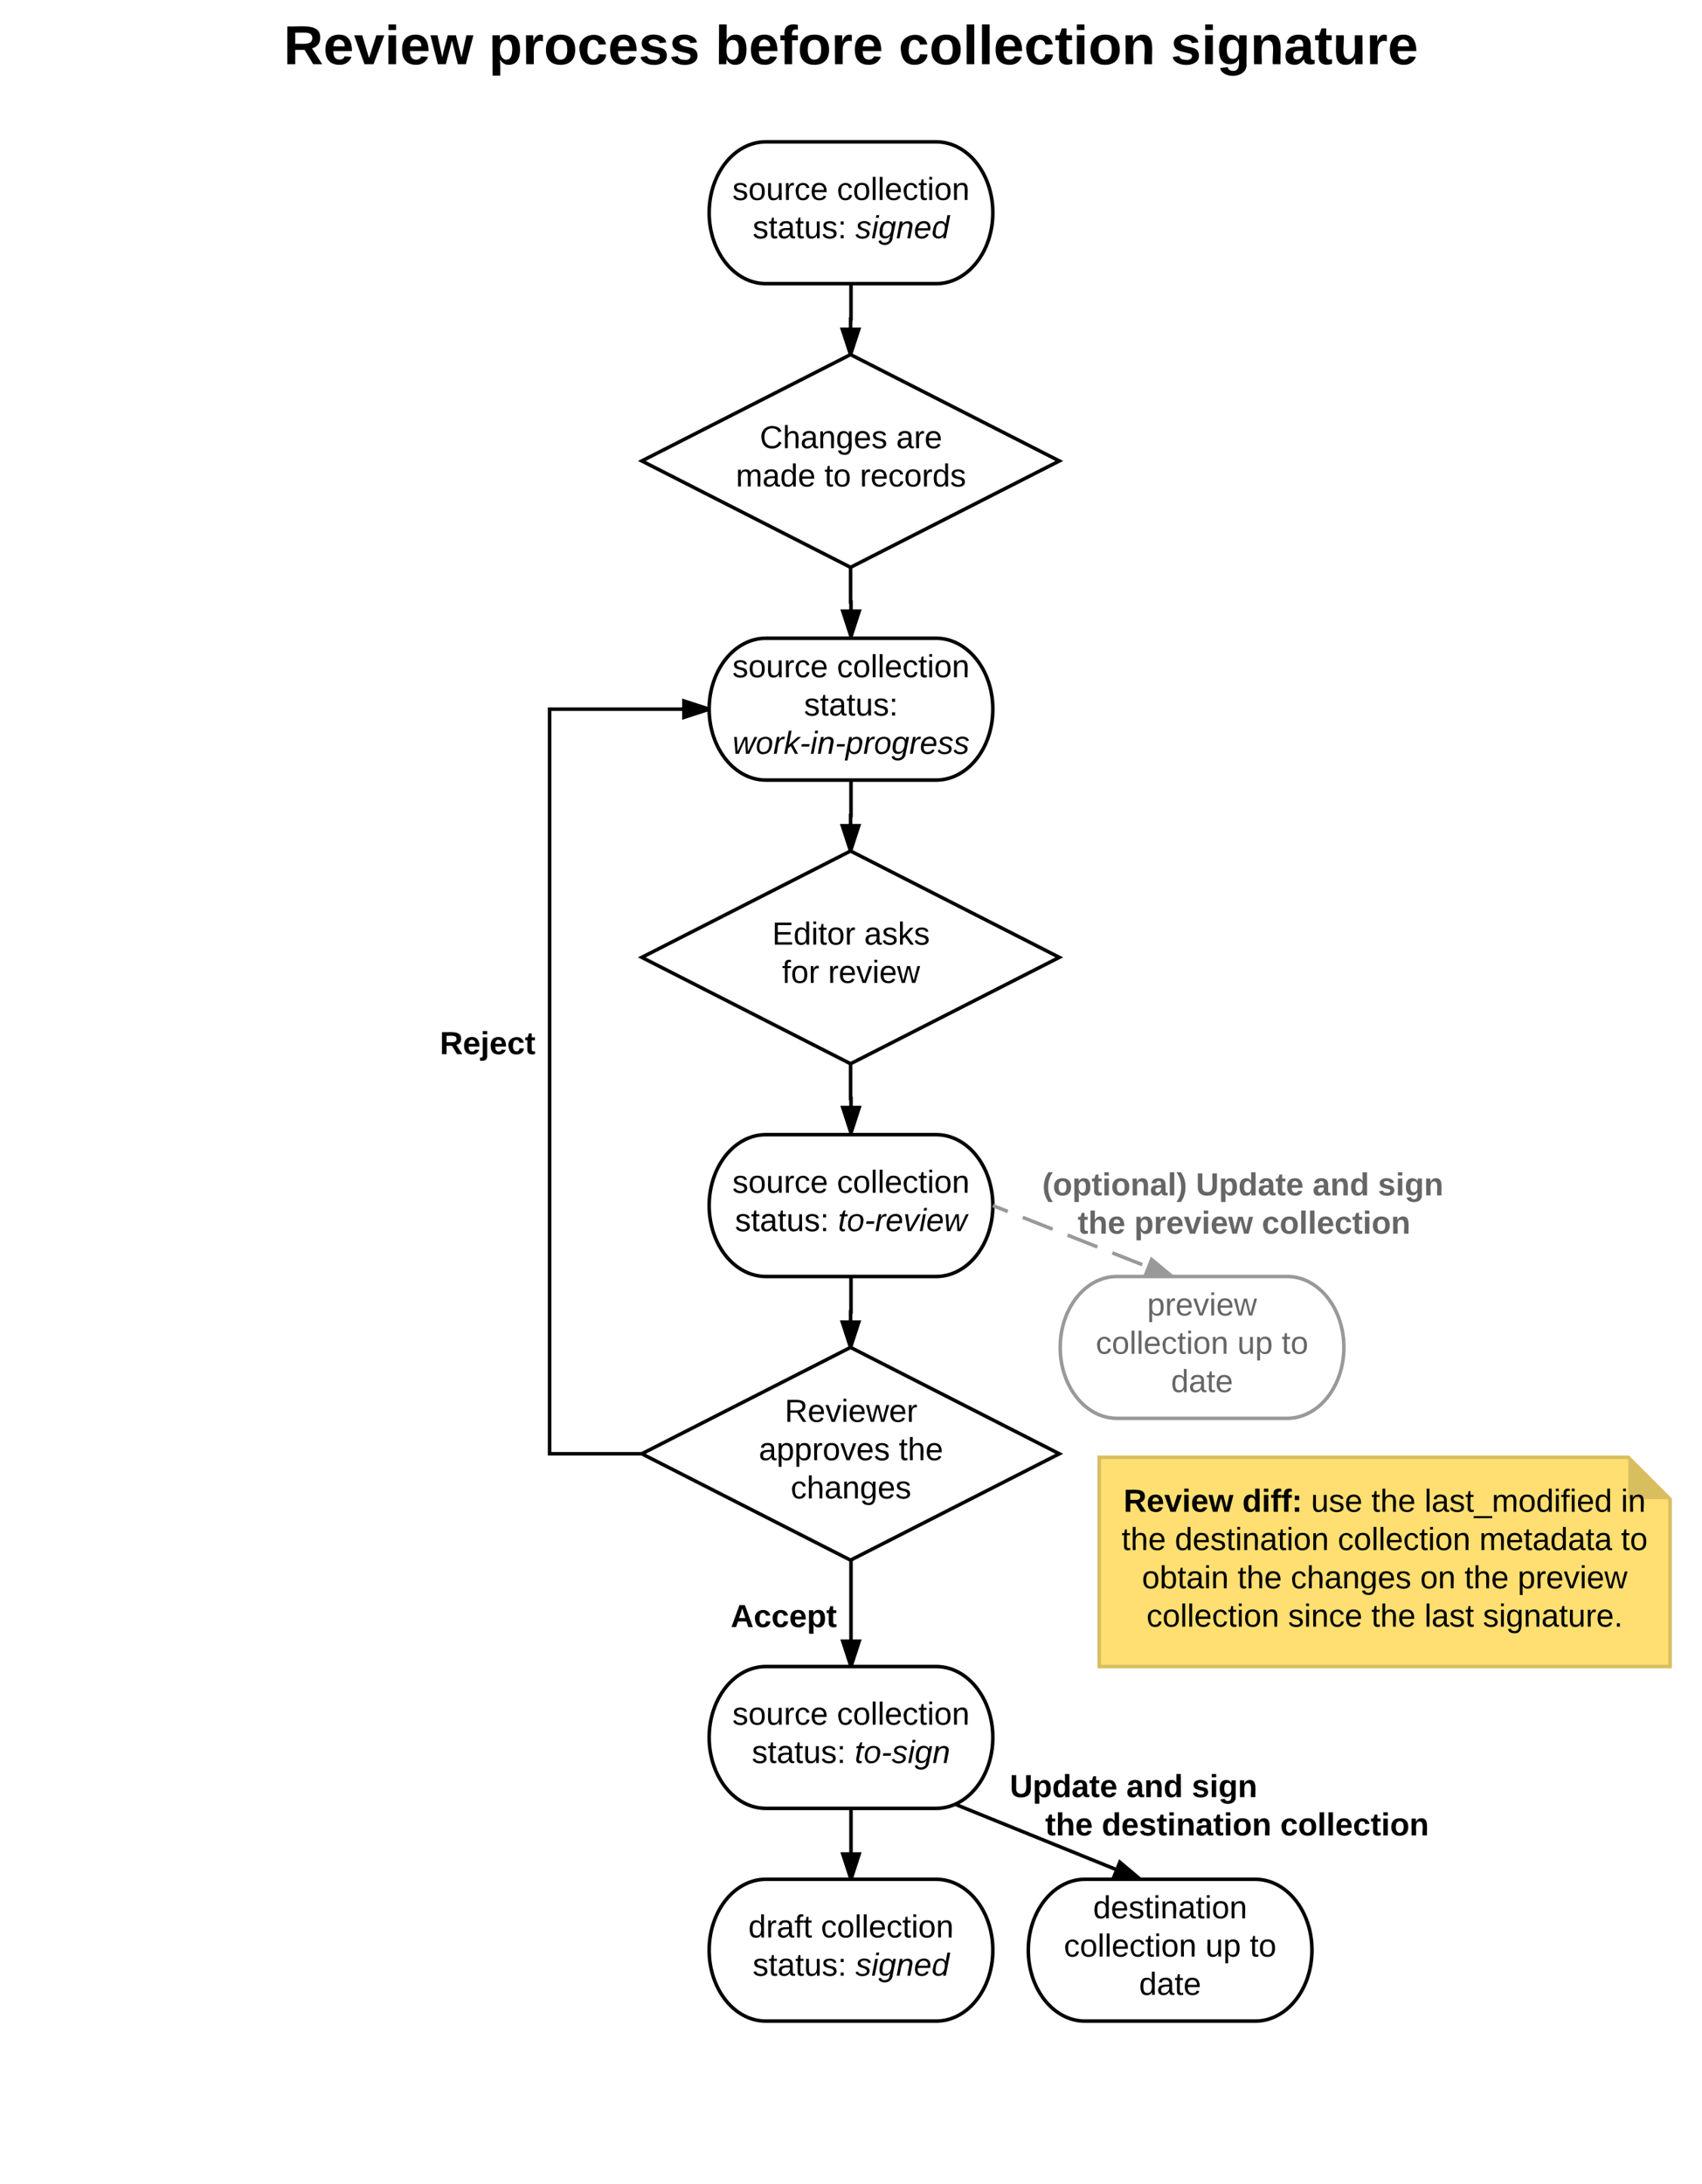 <svg xmlns="http://www.w3.org/2000/svg" xmlns:xlink="http://www.w3.org/1999/xlink" width="960" height="1232"><g transform="translate(0 0)"><path d="M0 0h960v1232H0z" fill="#fff"/><path d="M528 80c17.67 0 32 17.9 32 40s-14.33 40-32 40h-96c-17.67 0-32-17.9-32-40s14.33-40 32-40z" stroke="#000" stroke-width="2" fill="#fff"/><use xlink:href="#a" transform="matrix(1,0,0,1,405,85) translate(8.1 27.8)"/><use xlink:href="#b" transform="matrix(1,0,0,1,405,85) translate(67.05 27.8)"/><use xlink:href="#c" transform="matrix(1,0,0,1,405,85) translate(19.525 49.4)"/><use xlink:href="#d" transform="matrix(1,0,0,1,405,85) translate(77.525 49.4)"/><path d="M480 160v20h-.25v20" stroke="#000" stroke-width="2" fill="none"/><path d="M479.75 200l-4.64-14.27h9.3z"/><path d="M480.65 200.46l-.9-.46-.9.46-5.1-15.73h12zm-4.16-13.73l3.25 10.03 3.26-10.03z"/><path d="M528 360c17.67 0 32 17.9 32 40s-14.33 40-32 40h-96c-17.67 0-32-17.9-32-40s14.33-40 32-40z" stroke="#000" stroke-width="2" fill="#fff"/><use xlink:href="#a" transform="matrix(1,0,0,1,405,365) translate(8.1 17)"/><use xlink:href="#b" transform="matrix(1,0,0,1,405,365) translate(67.05 17)"/><use xlink:href="#e" transform="matrix(1,0,0,1,405,365) translate(48.5 38.6)"/><use xlink:href="#f" transform="matrix(1,0,0,1,405,365) translate(8.175 60.2)"/><path d="M479.75 320v19.5h.25V359" stroke="#000" stroke-width="2" fill="none"/><path d="M479.75 320h-1v-.5zm1 0h-1l1-.5zM480 359l-4.64-14.27h9.28z"/><path d="M480.73 360h-1.46L474 343.73h12zm-4-14.27l3.27 10.03 3.26-10.03z"/><path d="M480 440v20h-.25v20" stroke="#000" stroke-width="2" fill="none"/><path d="M479.75 480l-4.64-14.27h9.3z"/><path d="M480.65 480.46l-.9-.46-.9.46-5.1-15.73h12zm-4.16-13.73l3.25 10.03 3.26-10.03z"/><path d="M528 640c17.67 0 32 17.9 32 40s-14.33 40-32 40h-96c-17.67 0-32-17.9-32-40s14.33-40 32-40z" stroke="#000" stroke-width="2" fill="#fff"/><use xlink:href="#a" transform="matrix(1,0,0,1,405,645) translate(8.1 27.8)"/><use xlink:href="#g" transform="matrix(1,0,0,1,405,645) translate(67.05 27.8)"/><use xlink:href="#h" transform="matrix(1,0,0,1,405,645) translate(9.6 49.4)"/><use xlink:href="#i" transform="matrix(1,0,0,1,405,645) translate(67.6 49.4)"/><path d="M479.75 600v19.5h.25V639" stroke="#000" stroke-width="2" fill="none"/><path d="M479.75 600h-1v-.5zm1 0h-1l1-.5zM480 639l-4.64-14.27h9.28z"/><path d="M480.73 640h-1.46L474 623.73h12zm-4-14.27l3.27 10.03 3.26-10.03z"/><path d="M362 820h-52V400h90" stroke="#000" stroke-width="2" fill="none"/><path d="M362 820l1.96 1H362v-2h1.96zM400 400l-14.27 4.64v-9.28z"/><path d="M400.06 398.97L400 400l.04 1.04-15.3 4.97v-12zm-13.33 4.3l10.03-3.27-10.03-3.26z"/><use xlink:href="#j" transform="matrix(1,0,0,1,248.1,580.2) translate(0 14.4)"/><path d="M480 720v20h-.25v20" stroke="#000" stroke-width="2" fill="none"/><path d="M479.75 760l-4.64-14.27h9.3z"/><path d="M480.65 760.46l-.9-.46-.9.46-5.1-15.73h12zm-4.16-13.73l3.25 10.03 3.26-10.03z"/><path d="M528 1060c17.67 0 32 17.9 32 40s-14.33 40-32 40h-96c-17.67 0-32-17.9-32-40s14.33-40 32-40z" stroke="#000" stroke-width="2" fill="#fff"/><use xlink:href="#k" transform="matrix(1,0,0,1,405,1065) translate(17.1 27.8)"/><use xlink:href="#b" transform="matrix(1,0,0,1,405,1065) translate(58.05 27.8)"/><use xlink:href="#c" transform="matrix(1,0,0,1,405,1065) translate(19.525 49.4)"/><use xlink:href="#d" transform="matrix(1,0,0,1,405,1065) translate(77.525 49.4)"/><path d="M0 0h960v60H0z" fill="none"/><use xlink:href="#l" transform="matrix(1,0,0,1,5,5) translate(154.988 31.222)"/><use xlink:href="#m" transform="matrix(1,0,0,1,5,5) translate(270.704 31.222)"/><use xlink:href="#n" transform="matrix(1,0,0,1,5,5) translate(398.432 31.222)"/><use xlink:href="#o" transform="matrix(1,0,0,1,5,5) translate(501.877 31.222)"/><use xlink:href="#p" transform="matrix(1,0,0,1,5,5) translate(655.358 31.222)"/><path d="M708 1060c17.67 0 32 17.9 32 40s-14.33 40-32 40h-96c-17.67 0-32-17.9-32-40s14.33-40 32-40z" stroke="#000" stroke-width="2" fill="#fff"/><use xlink:href="#q" transform="matrix(1,0,0,1,585,1065) translate(31.55 17)"/><use xlink:href="#r" transform="matrix(1,0,0,1,585,1065) translate(15.075 38.6)"/><use xlink:href="#s" transform="matrix(1,0,0,1,585,1065) translate(94.925 38.6)"/><use xlink:href="#t" transform="matrix(1,0,0,1,585,1065) translate(119.925 38.6)"/><use xlink:href="#u" transform="matrix(1,0,0,1,585,1065) translate(57.5 60.2)"/><path d="M479.75 200l117.75 60-117.75 60L362 260z" stroke="#000" stroke-width="2" fill="#fff"/><use xlink:href="#v" transform="matrix(1,0,0,1,367,205) translate(61.55 47.8)"/><use xlink:href="#w" transform="matrix(1,0,0,1,367,205) translate(138.5 47.8)"/><use xlink:href="#x" transform="matrix(1,0,0,1,367,205) translate(48.075 69.4)"/><use xlink:href="#y" transform="matrix(1,0,0,1,367,205) translate(98.025 69.4)"/><use xlink:href="#z" transform="matrix(1,0,0,1,367,205) translate(118.025 69.4)"/><path d="M479.75 480l117.75 60-117.75 60L362 540z" stroke="#000" stroke-width="2" fill="#fff"/><use xlink:href="#A" transform="matrix(1,0,0,1,367,485) translate(68.55 47.8)"/><use xlink:href="#B" transform="matrix(1,0,0,1,367,485) translate(120.45 47.8)"/><use xlink:href="#C" transform="matrix(1,0,0,1,367,485) translate(74.1 69.4)"/><use xlink:href="#D" transform="matrix(1,0,0,1,367,485) translate(100.05 69.4)"/><path d="M479.75 760l117.75 60-117.75 60L362 820z" stroke="#000" stroke-width="2" fill="#fff"/><g><use xlink:href="#E" transform="matrix(1,0,0,1,367,765) translate(75.6 37)"/><use xlink:href="#F" transform="matrix(1,0,0,1,367,765) translate(61.025 58.6)"/><use xlink:href="#G" transform="matrix(1,0,0,1,367,765) translate(139.975 58.6)"/><use xlink:href="#H" transform="matrix(1,0,0,1,367,765) translate(79 80.2)"/></g><path d="M620 822h298.4l23.6 23.6V940H620z" stroke="#d9be60" stroke-width="2" fill="#ffdf71"/><path d="M918.4 822l23.6 23.6h-23.6z" fill="#d9be60"/><g><use xlink:href="#I" transform="matrix(1,0,0,1,625,827) translate(8.75 25.7)"/><use xlink:href="#J" transform="matrix(1,0,0,1,625,827) translate(75.7 25.7)"/><use xlink:href="#K" transform="matrix(1,0,0,1,625,827) translate(114.5 25.7)"/><use xlink:href="#L" transform="matrix(1,0,0,1,625,827) translate(148.5 25.7)"/><use xlink:href="#M" transform="matrix(1,0,0,1,625,827) translate(178.5 25.7)"/><use xlink:href="#N" transform="matrix(1,0,0,1,625,827) translate(289.3 25.7)"/><use xlink:href="#L" transform="matrix(1,0,0,1,625,827) translate(7.65 47.3)"/><use xlink:href="#O" transform="matrix(1,0,0,1,625,827) translate(37.65 47.3)"/><use xlink:href="#P" transform="matrix(1,0,0,1,625,827) translate(129.55 47.3)"/><use xlink:href="#Q" transform="matrix(1,0,0,1,625,827) translate(209.4 47.3)"/><use xlink:href="#R" transform="matrix(1,0,0,1,625,827) translate(289.35 47.3)"/><use xlink:href="#S" transform="matrix(1,0,0,1,625,827) translate(19.1 68.9)"/><use xlink:href="#L" transform="matrix(1,0,0,1,625,827) translate(73.05 68.9)"/><use xlink:href="#T" transform="matrix(1,0,0,1,625,827) translate(103.05 68.9)"/><use xlink:href="#U" transform="matrix(1,0,0,1,625,827) translate(176.05 68.9)"/><use xlink:href="#L" transform="matrix(1,0,0,1,625,827) translate(201.05 68.9)"/><use xlink:href="#V" transform="matrix(1,0,0,1,625,827) translate(231.05 68.9)"/><use xlink:href="#P" transform="matrix(1,0,0,1,625,827) translate(21.675 90.5)"/><use xlink:href="#W" transform="matrix(1,0,0,1,625,827) translate(101.525 90.5)"/><use xlink:href="#L" transform="matrix(1,0,0,1,625,827) translate(148.475 90.5)"/><use xlink:href="#X" transform="matrix(1,0,0,1,625,827) translate(178.475 90.5)"/><use xlink:href="#Y" transform="matrix(1,0,0,1,625,827) translate(211.425 90.5)"/></g><path d="M480 1020v40" stroke="#000" stroke-width="2" fill="none"/><path d="M480 1060l-4.64-14.27h9.28z"/><path d="M481.05 1060h-2.1l-4.96-15.27h12zm-4.3-13.27l3.25 10.03 3.26-10.03z"/><path d="M540.03 1018.2l103.1 41.8" stroke="#000" stroke-width="2" fill="none"/><path d="M540.4 1017.26l-.75 1.85-2.26-.9 2.02-.82.54-.3zM643.13 1060l-14.96-1.07 3.48-8.6z"/><path d="M644.68 1060h-15.62l-2.33-.17 4.5-11.14zm-15.07-1.97l10.53.75-8.07-6.8z"/><g><use xlink:href="#Z" transform="matrix(1,0,0,1,569.521,999.257) translate(0 14.4)"/><use xlink:href="#aa" transform="matrix(1,0,0,1,569.521,999.257) translate(65.8 14.4)"/><use xlink:href="#ab" transform="matrix(1,0,0,1,569.521,999.257) translate(102.7 14.4)"/><use xlink:href="#ac" transform="matrix(1,0,0,1,569.521,999.257) translate(0 36)"/><use xlink:href="#ad" transform="matrix(1,0,0,1,569.521,999.257) translate(20 36)"/><use xlink:href="#ae" transform="matrix(1,0,0,1,569.521,999.257) translate(51.9 36)"/><use xlink:href="#af" transform="matrix(1,0,0,1,569.521,999.257) translate(152.6 36)"/></g><path d="M528 940c17.67 0 32 17.9 32 40s-14.33 40-32 40h-96c-17.67 0-32-17.9-32-40s14.33-40 32-40z" stroke="#000" stroke-width="2" fill="#fff"/><g><use xlink:href="#a" transform="matrix(1,0,0,1,405,945) translate(8.1 27.8)"/><use xlink:href="#g" transform="matrix(1,0,0,1,405,945) translate(67.05 27.8)"/><use xlink:href="#h" transform="matrix(1,0,0,1,405,945) translate(19.05 49.4)"/><use xlink:href="#ag" transform="matrix(1,0,0,1,405,945) translate(77.05 49.4)"/></g><path d="M480 880.87V940" stroke="#000" stroke-width="2" fill="none"/><path d="M481 880.87h-2v-1.25l.75.38 1.25-.64zM480 940l-4.64-14.27h9.28z"/><path d="M481.05 940h-2.1L474 924.73h12zm-4.3-13.27l3.25 10.03 3.26-10.03z"/><g><use xlink:href="#ah" transform="matrix(1,0,0,1,412.15,903.335) translate(0 14.4)"/></g><path d="M726 720c17.67 0 32 17.9 32 40s-14.33 40-32 40h-96c-17.67 0-32-17.9-32-40s14.33-40 32-40z" stroke="#999" stroke-width="2" fill="#fff"/><g><use xlink:href="#ai" transform="matrix(1,0,0,1,603,725) translate(44.075 17)"/><use xlink:href="#aj" transform="matrix(1,0,0,1,603,725) translate(15.075 38.6)"/><use xlink:href="#ak" transform="matrix(1,0,0,1,603,725) translate(94.925 38.6)"/><use xlink:href="#al" transform="matrix(1,0,0,1,603,725) translate(119.925 38.6)"/><use xlink:href="#am" transform="matrix(1,0,0,1,603,725) translate(57.5 60.2)"/></g><path d="M560 680l101.13 40" fill="none"/><path d="M560 680l8.44 3.33m8.43 3.34l16.85 6.66m8.43 3.34l16.85 6.66m8.43 3.34l16.85 6.66m8.43 3.34l8.43 3.33" stroke="#999" stroke-width="2" fill="none"/><path d="M661.13 720l-14.97-.94 3.4-8.62z" fill="#999"/><path d="M662.7 720h-17.57l-.4-.03 4.42-11.18zm-15.1-1.85l10.52.66-8.13-6.7z" fill="#999"/><g><use xlink:href="#an" transform="matrix(1,0,0,1,587.876,659.847) translate(0 14.4)"/><use xlink:href="#ao" transform="matrix(1,0,0,1,587.876,659.847) translate(86.65 14.4)"/><use xlink:href="#ap" transform="matrix(1,0,0,1,587.876,659.847) translate(152.45 14.4)"/><use xlink:href="#aq" transform="matrix(1,0,0,1,587.876,659.847) translate(189.35 14.4)"/><use xlink:href="#ar" transform="matrix(1,0,0,1,587.876,659.847) translate(0 36)"/><use xlink:href="#as" transform="matrix(1,0,0,1,587.876,659.847) translate(20 36)"/><use xlink:href="#at" transform="matrix(1,0,0,1,587.876,659.847) translate(51.9 36)"/><use xlink:href="#au" transform="matrix(1,0,0,1,587.876,659.847) translate(123.85 36)"/></g><defs><path d="M135-143c-3-34-86-38-87 0 15 53 115 12 119 90S17 21 10-45l28-5c4 36 97 45 98 0-10-56-113-15-118-90-4-57 82-63 122-42 12 7 21 19 24 35" id="av"/><path d="M100-194c62-1 85 37 85 99 1 63-27 99-86 99S16-35 15-95c0-66 28-99 85-99zM99-20c44 1 53-31 53-75 0-43-8-75-51-75s-53 32-53 75 10 74 51 75" id="aw"/><path d="M84 4C-5 8 30-112 23-190h32v120c0 31 7 50 39 49 72-2 45-101 50-169h31l1 190h-30c-1-10 1-25-2-33-11 22-28 36-60 37" id="ax"/><path d="M114-163C36-179 61-72 57 0H25l-1-190h30c1 12-1 29 2 39 6-27 23-49 58-41v29" id="ay"/><path d="M96-169c-40 0-48 33-48 73s9 75 48 75c24 0 41-14 43-38l32 2c-6 37-31 61-74 61-59 0-76-41-82-99-10-93 101-131 147-64 4 7 5 14 7 22l-32 3c-4-21-16-35-41-35" id="az"/><path d="M100-194c63 0 86 42 84 106H49c0 40 14 67 53 68 26 1 43-12 49-29l28 8c-11 28-37 45-77 45C44 4 14-33 15-96c1-61 26-98 85-98zm52 81c6-60-76-77-97-28-3 7-6 17-6 28h103" id="aA"/><g id="a"><use transform="matrix(0.05,0,0,0.05,0,0)" xlink:href="#av"/><use transform="matrix(0.05,0,0,0.05,9,0)" xlink:href="#aw"/><use transform="matrix(0.05,0,0,0.05,19,0)" xlink:href="#ax"/><use transform="matrix(0.05,0,0,0.05,29,0)" xlink:href="#ay"/><use transform="matrix(0.05,0,0,0.05,34.95,0)" xlink:href="#az"/><use transform="matrix(0.05,0,0,0.05,43.95,0)" xlink:href="#aA"/></g><path d="M24 0v-261h32V0H24" id="aB"/><path d="M59-47c-2 24 18 29 38 22v24C64 9 27 4 27-40v-127H5v-23h24l9-43h21v43h35v23H59v120" id="aC"/><path d="M24-231v-30h32v30H24zM24 0v-190h32V0H24" id="aD"/><path d="M117-194c89-4 53 116 60 194h-32v-121c0-31-8-49-39-48C34-167 62-67 57 0H25l-1-190h30c1 10-1 24 2 32 11-22 29-35 61-36" id="aE"/><g id="b"><use transform="matrix(0.05,0,0,0.05,0,0)" xlink:href="#az"/><use transform="matrix(0.05,0,0,0.05,9,0)" xlink:href="#aw"/><use transform="matrix(0.05,0,0,0.05,19,0)" xlink:href="#aB"/><use transform="matrix(0.05,0,0,0.05,22.95,0)" xlink:href="#aB"/><use transform="matrix(0.05,0,0,0.05,26.9,0)" xlink:href="#aA"/><use transform="matrix(0.05,0,0,0.05,36.9,0)" xlink:href="#az"/><use transform="matrix(0.05,0,0,0.05,45.9,0)" xlink:href="#aC"/><use transform="matrix(0.05,0,0,0.05,50.9,0)" xlink:href="#aD"/><use transform="matrix(0.05,0,0,0.05,54.85,0)" xlink:href="#aw"/><use transform="matrix(0.05,0,0,0.05,64.85,0)" xlink:href="#aE"/></g><path d="M141-36C126-15 110 5 73 4 37 3 15-17 15-53c-1-64 63-63 125-63 3-35-9-54-41-54-24 1-41 7-42 31l-33-3c5-37 33-52 76-52 45 0 72 20 72 64v82c-1 20 7 32 28 27v20c-31 9-61-2-59-35zM48-53c0 20 12 33 32 33 41-3 63-29 60-74-43 2-92-5-92 41" id="aF"/><path d="M33-154v-36h34v36H33zM33 0v-36h34V0H33" id="aG"/><g id="c"><use transform="matrix(0.05,0,0,0.05,0,0)" xlink:href="#av"/><use transform="matrix(0.05,0,0,0.05,9,0)" xlink:href="#aC"/><use transform="matrix(0.05,0,0,0.05,14,0)" xlink:href="#aF"/><use transform="matrix(0.05,0,0,0.05,24,0)" xlink:href="#aC"/><use transform="matrix(0.05,0,0,0.05,29,0)" xlink:href="#ax"/><use transform="matrix(0.05,0,0,0.05,39,0)" xlink:href="#av"/><use transform="matrix(0.05,0,0,0.05,48,0)" xlink:href="#aG"/></g><path d="M55-144c13 50 104 24 104 88C159 21 15 23 1-39l26-10c6 40 102 42 102-4-13-50-104-23-104-87 0-71 143-71 148-8l-29 4c-5-35-85-37-89 0" id="aH"/><path d="M50-231l6-30h32l-6 30H50zM6 0l37-190h31L37 0H6" id="aI"/><path d="M103-194c29 0 47 14 56 36 2-11 5-23 8-32h30L160-5C157 61 82 97 21 62 9 55 4 45 1 30l28-7c7 42 83 31 92-3 4-16 9-38 13-55-13 20-29 36-62 36-40 0-60-25-60-64 0-71 23-131 91-131zm4 24c-53 0-58 54-61 104-2 27 10 44 36 44 49 0 65-50 67-102 1-29-15-46-42-46" id="aJ"/><path d="M67-158c22-48 132-52 116 29L158 0h-32l25-140c3-38-53-32-70-12C52-117 51-52 38 0H6l36-190h30" id="aK"/><path d="M111-194c62-3 86 47 72 106H45c-7 38 6 69 45 68 27-1 43-14 53-32l24 11C152-15 129 4 87 4 38 3 12-23 12-71c0-70 32-119 99-123zm44 81c14-66-71-72-95-28-4 8-8 17-11 28h106" id="aL"/><path d="M133-28C103 26-5 8 13-77c13-62 24-115 90-117 29-1 46 15 56 35l19-102h32L160 0h-30zM45-64c-2 27 10 43 35 43 54-1 69-50 69-103 0-29-15-46-42-46-53-1-58 58-62 106" id="aM"/><g id="d"><use transform="matrix(0.05,0,0,0.05,0,0)" xlink:href="#aH"/><use transform="matrix(0.05,0,0,0.05,9,0)" xlink:href="#aI"/><use transform="matrix(0.05,0,0,0.05,12.95,0)" xlink:href="#aJ"/><use transform="matrix(0.05,0,0,0.05,22.95,0)" xlink:href="#aK"/><use transform="matrix(0.05,0,0,0.05,32.95,0)" xlink:href="#aL"/><use transform="matrix(0.05,0,0,0.05,42.95,0)" xlink:href="#aM"/></g><g id="e"><use transform="matrix(0.05,0,0,0.05,0,0)" xlink:href="#av"/><use transform="matrix(0.05,0,0,0.05,9,0)" xlink:href="#aC"/><use transform="matrix(0.05,0,0,0.05,14,0)" xlink:href="#aF"/><use transform="matrix(0.05,0,0,0.05,24,0)" xlink:href="#aC"/><use transform="matrix(0.05,0,0,0.05,29,0)" xlink:href="#ax"/><use transform="matrix(0.05,0,0,0.05,39,0)" xlink:href="#av"/><use transform="matrix(0.05,0,0,0.05,48,0)" xlink:href="#aG"/></g><path d="M188 0h-37l-8-164L71 0H34L18-190h31l8 164 75-164h34l8 164 74-164h31" id="aN"/><path d="M30-147c31-64 166-65 159 27C183-49 158 1 86 4 9 8 1-88 30-147zM88-20c53 0 68-48 68-100 0-31-11-51-44-50-52 1-68 46-68 97 0 32 13 53 44 53" id="aO"/><path d="M66-151c12-25 30-51 66-40l-6 26C45-176 58-65 38 0H6l36-190h30" id="aP"/><path d="M127 0L80-88 50-66 37 0H6l51-261h31L57-100l99-90h39l-93 82L161 0h-34" id="aQ"/><path d="M18-82l6-28h88l-6 28H18" id="aR"/><path d="M67-162c32-53 139-36 121 50C175-51 163 2 97 4 68 4 52-11 42-31 38 6 28 39 22 75H-9l50-265h29c-1 10 0 20-3 28zm89 36c0-26-10-43-35-43-54 0-67 50-69 103-1 29 14 45 42 46 53 0 62-58 62-106" id="aS"/><g id="f"><use transform="matrix(0.05,0,0,0.05,0,0)" xlink:href="#aN"/><use transform="matrix(0.05,0,0,0.05,12.95,0)" xlink:href="#aO"/><use transform="matrix(0.05,0,0,0.05,22.95,0)" xlink:href="#aP"/><use transform="matrix(0.05,0,0,0.05,28.9,0)" xlink:href="#aQ"/><use transform="matrix(0.05,0,0,0.05,37.9,0)" xlink:href="#aR"/><use transform="matrix(0.05,0,0,0.05,43.85,0)" xlink:href="#aI"/><use transform="matrix(0.05,0,0,0.05,47.8,0)" xlink:href="#aK"/><use transform="matrix(0.05,0,0,0.05,57.8,0)" xlink:href="#aR"/><use transform="matrix(0.05,0,0,0.05,63.75,0)" xlink:href="#aS"/><use transform="matrix(0.05,0,0,0.05,73.75,0)" xlink:href="#aP"/><use transform="matrix(0.05,0,0,0.05,79.7,0)" xlink:href="#aO"/><use transform="matrix(0.05,0,0,0.05,89.7,0)" xlink:href="#aJ"/><use transform="matrix(0.05,0,0,0.05,99.7,0)" xlink:href="#aP"/><use transform="matrix(0.05,0,0,0.05,105.65,0)" xlink:href="#aL"/><use transform="matrix(0.05,0,0,0.05,115.65,0)" xlink:href="#aH"/><use transform="matrix(0.05,0,0,0.05,124.65,0)" xlink:href="#aH"/></g><g id="g"><use transform="matrix(0.05,0,0,0.05,0,0)" xlink:href="#az"/><use transform="matrix(0.05,0,0,0.05,9,0)" xlink:href="#aw"/><use transform="matrix(0.05,0,0,0.05,19,0)" xlink:href="#aB"/><use transform="matrix(0.05,0,0,0.05,22.95,0)" xlink:href="#aB"/><use transform="matrix(0.05,0,0,0.05,26.9,0)" xlink:href="#aA"/><use transform="matrix(0.05,0,0,0.05,36.9,0)" xlink:href="#az"/><use transform="matrix(0.05,0,0,0.05,45.9,0)" xlink:href="#aC"/><use transform="matrix(0.05,0,0,0.05,50.9,0)" xlink:href="#aD"/><use transform="matrix(0.05,0,0,0.05,54.85,0)" xlink:href="#aw"/><use transform="matrix(0.05,0,0,0.05,64.85,0)" xlink:href="#aE"/></g><g id="h"><use transform="matrix(0.05,0,0,0.05,0,0)" xlink:href="#av"/><use transform="matrix(0.05,0,0,0.05,9,0)" xlink:href="#aC"/><use transform="matrix(0.05,0,0,0.05,14,0)" xlink:href="#aF"/><use transform="matrix(0.05,0,0,0.05,24,0)" xlink:href="#aC"/><use transform="matrix(0.05,0,0,0.05,29,0)" xlink:href="#ax"/><use transform="matrix(0.05,0,0,0.05,39,0)" xlink:href="#av"/><use transform="matrix(0.05,0,0,0.05,48,0)" xlink:href="#aG"/></g><path d="M51-54c-9 22 5 41 31 30L79-1C43 14 10-4 19-52l22-115H19l5-23h22l19-43h21l-9 43h35l-4 23H73" id="aT"/><path d="M89 0H52L20-190h33L74-25l89-165h34" id="aU"/><g id="i"><use transform="matrix(0.05,0,0,0.05,0,0)" xlink:href="#aT"/><use transform="matrix(0.05,0,0,0.05,5,0)" xlink:href="#aO"/><use transform="matrix(0.05,0,0,0.05,15,0)" xlink:href="#aR"/><use transform="matrix(0.05,0,0,0.05,20.95,0)" xlink:href="#aP"/><use transform="matrix(0.05,0,0,0.05,26.9,0)" xlink:href="#aL"/><use transform="matrix(0.05,0,0,0.05,36.9,0)" xlink:href="#aU"/><use transform="matrix(0.05,0,0,0.05,45.9,0)" xlink:href="#aI"/><use transform="matrix(0.05,0,0,0.05,49.85,0)" xlink:href="#aL"/><use transform="matrix(0.05,0,0,0.05,59.85,0)" xlink:href="#aN"/></g><path d="M240-174c0 40-23 61-54 70L253 0h-59l-57-94H76V0H24v-248c93 4 217-23 216 74zM76-134c48-2 112 12 112-38 0-48-66-32-112-35v73" id="aV"/><path d="M185-48c-13 30-37 53-82 52C43 2 14-33 14-96s30-98 90-98c62 0 83 45 84 108H66c0 31 8 55 39 56 18 0 30-7 34-22zm-45-69c5-46-57-63-70-21-2 6-4 13-4 21h74" id="aW"/><path d="M25-224v-37h50v37H25zM75 22c2 45-34 59-81 51V38c22 5 31-5 31-27v-201h50V22" id="aX"/><path d="M190-63c-7 42-38 67-86 67-59 0-84-38-90-98-12-110 154-137 174-36l-49 2c-2-19-15-32-35-32-30 0-35 28-38 64-6 74 65 87 74 30" id="aY"/><path d="M115-3C79 11 28 4 28-45v-112H4v-33h27l15-45h31v45h36v33H77v99c-1 23 16 31 38 25v30" id="aZ"/><g id="j"><use transform="matrix(0.05,0,0,0.05,0,0)" xlink:href="#aV"/><use transform="matrix(0.05,0,0,0.05,12.95,0)" xlink:href="#aW"/><use transform="matrix(0.05,0,0,0.05,22.95,0)" xlink:href="#aX"/><use transform="matrix(0.05,0,0,0.05,27.95,0)" xlink:href="#aW"/><use transform="matrix(0.05,0,0,0.05,37.95,0)" xlink:href="#aY"/><use transform="matrix(0.05,0,0,0.05,47.95,0)" xlink:href="#aZ"/></g><path d="M85-194c31 0 48 13 60 33l-1-100h32l1 261h-30c-2-10 0-23-3-31C134-8 116 4 85 4 32 4 16-35 15-94c0-66 23-100 70-100zm9 24c-40 0-46 34-46 75 0 40 6 74 45 74 42 0 51-32 51-76 0-42-9-74-50-73" id="ba"/><path d="M101-234c-31-9-42 10-38 44h38v23H63V0H32v-167H5v-23h27c-7-52 17-82 69-68v24" id="bb"/><g id="k"><use transform="matrix(0.05,0,0,0.05,0,0)" xlink:href="#ba"/><use transform="matrix(0.05,0,0,0.05,10,0)" xlink:href="#ay"/><use transform="matrix(0.05,0,0,0.05,15.95,0)" xlink:href="#aF"/><use transform="matrix(0.05,0,0,0.05,25.95,0)" xlink:href="#bb"/><use transform="matrix(0.05,0,0,0.05,30.95,0)" xlink:href="#aC"/></g><path d="M128 0H69L1-190h53L99-40l48-150h52" id="bc"/><path d="M25-224v-37h50v37H25zM25 0v-190h50V0H25" id="bd"/><path d="M231 0h-52l-39-155L100 0H48L-1-190h46L77-45c9-52 24-97 36-145h53l37 145 32-145h46" id="be"/><g id="l"><use transform="matrix(0.086,0,0,0.086,0,0)" xlink:href="#aV"/><use transform="matrix(0.086,0,0,0.086,22.383,0)" xlink:href="#aW"/><use transform="matrix(0.086,0,0,0.086,39.667,0)" xlink:href="#bc"/><use transform="matrix(0.086,0,0,0.086,56.951,0)" xlink:href="#bd"/><use transform="matrix(0.086,0,0,0.086,65.593,0)" xlink:href="#aW"/><use transform="matrix(0.086,0,0,0.086,82.877,0)" xlink:href="#be"/></g><path d="M135-194c53 0 70 44 70 98 0 56-19 98-73 100-31 1-45-17-59-34 3 33 2 69 2 105H25l-1-265h48c2 10 0 23 3 31 11-24 29-35 60-35zM114-30c33 0 39-31 40-66 0-38-9-64-40-64-56 0-55 130 0 130" id="bf"/><path d="M135-150c-39-12-60 13-60 57V0H25l-1-190h47c2 13-1 29 3 40 6-28 27-53 61-41v41" id="bg"/><path d="M110-194c64 0 96 36 96 99 0 64-35 99-97 99-61 0-95-36-95-99 0-62 34-99 96-99zm-1 164c35 0 45-28 45-65 0-40-10-65-43-65-34 0-45 26-45 65 0 36 10 65 43 65" id="bh"/><path d="M137-138c1-29-70-34-71-4 15 46 118 7 119 86 1 83-164 76-172 9l43-7c4 19 20 25 44 25 33 8 57-30 24-41C81-84 22-81 20-136c-2-80 154-74 161-7" id="bi"/><g id="m"><use transform="matrix(0.086,0,0,0.086,0,0)" xlink:href="#bf"/><use transform="matrix(0.086,0,0,0.086,18.926,0)" xlink:href="#bg"/><use transform="matrix(0.086,0,0,0.086,31.025,0)" xlink:href="#bh"/><use transform="matrix(0.086,0,0,0.086,49.951,0)" xlink:href="#aY"/><use transform="matrix(0.086,0,0,0.086,67.235,0)" xlink:href="#aW"/><use transform="matrix(0.086,0,0,0.086,84.519,0)" xlink:href="#bi"/><use transform="matrix(0.086,0,0,0.086,101.802,0)" xlink:href="#bi"/></g><path d="M135-194c52 0 70 43 70 98 0 56-19 99-73 100-30 1-46-15-58-35L72 0H24l1-261h50v104c11-23 29-37 60-37zM114-30c31 0 40-27 40-66 0-37-7-63-39-63s-41 28-41 65c0 36 8 64 40 64" id="bj"/><path d="M121-226c-27-7-43 5-38 36h38v33H83V0H34v-157H6v-33h28c-9-59 32-81 87-68v32" id="bk"/><g id="n"><use transform="matrix(0.086,0,0,0.086,0,0)" xlink:href="#bj"/><use transform="matrix(0.086,0,0,0.086,18.926,0)" xlink:href="#aW"/><use transform="matrix(0.086,0,0,0.086,36.21,0)" xlink:href="#bk"/><use transform="matrix(0.086,0,0,0.086,46.494,0)" xlink:href="#bh"/><use transform="matrix(0.086,0,0,0.086,65.42,0)" xlink:href="#bg"/><use transform="matrix(0.086,0,0,0.086,77.519,0)" xlink:href="#aW"/></g><path d="M25 0v-261h50V0H25" id="bl"/><path d="M135-194c87-1 58 113 63 194h-50c-7-57 23-157-34-157-59 0-34 97-39 157H25l-1-190h47c2 12-1 28 3 38 12-26 28-41 61-42" id="bm"/><g id="o"><use transform="matrix(0.086,0,0,0.086,0,0)" xlink:href="#aY"/><use transform="matrix(0.086,0,0,0.086,17.284,0)" xlink:href="#bh"/><use transform="matrix(0.086,0,0,0.086,36.21,0)" xlink:href="#bl"/><use transform="matrix(0.086,0,0,0.086,44.852,0)" xlink:href="#bl"/><use transform="matrix(0.086,0,0,0.086,53.494,0)" xlink:href="#aW"/><use transform="matrix(0.086,0,0,0.086,70.778,0)" xlink:href="#aY"/><use transform="matrix(0.086,0,0,0.086,88.062,0)" xlink:href="#aZ"/><use transform="matrix(0.086,0,0,0.086,98.346,0)" xlink:href="#bd"/><use transform="matrix(0.086,0,0,0.086,106.988,0)" xlink:href="#bh"/><use transform="matrix(0.086,0,0,0.086,125.914,0)" xlink:href="#bm"/></g><path d="M195-6C206 82 75 100 31 46c-4-6-6-13-8-21l49-6c3 16 16 24 34 25 40 0 42-37 40-79-11 22-30 35-61 35-53 0-70-43-70-97 0-56 18-96 73-97 30 0 46 14 59 34l2-30h47zm-90-29c32 0 41-27 41-63 0-35-9-62-40-62-32 0-39 29-40 63 0 36 9 62 39 62" id="bn"/><path d="M133-34C117-15 103 5 69 4 32 3 11-16 11-54c-1-60 55-63 116-61 1-26-3-47-28-47-18 1-26 9-28 27l-52-2c7-38 36-58 82-57s74 22 75 68l1 82c-1 14 12 18 25 15v27c-30 8-71 5-69-32zm-48 3c29 0 43-24 42-57-32 0-66-3-65 30 0 17 8 27 23 27" id="bo"/><path d="M85 4C-2 5 27-109 22-190h50c7 57-23 150 33 157 60-5 35-97 40-157h50l1 190h-47c-2-12 1-28-3-38-12 25-28 42-61 42" id="bp"/><g id="p"><use transform="matrix(0.086,0,0,0.086,0,0)" xlink:href="#bi"/><use transform="matrix(0.086,0,0,0.086,17.284,0)" xlink:href="#bd"/><use transform="matrix(0.086,0,0,0.086,25.926,0)" xlink:href="#bn"/><use transform="matrix(0.086,0,0,0.086,44.852,0)" xlink:href="#bm"/><use transform="matrix(0.086,0,0,0.086,63.778,0)" xlink:href="#bo"/><use transform="matrix(0.086,0,0,0.086,81.062,0)" xlink:href="#aZ"/><use transform="matrix(0.086,0,0,0.086,91.346,0)" xlink:href="#bp"/><use transform="matrix(0.086,0,0,0.086,110.272,0)" xlink:href="#bg"/><use transform="matrix(0.086,0,0,0.086,122.37,0)" xlink:href="#aW"/></g><g id="q"><use transform="matrix(0.05,0,0,0.05,0,0)" xlink:href="#ba"/><use transform="matrix(0.05,0,0,0.05,10,0)" xlink:href="#aA"/><use transform="matrix(0.05,0,0,0.05,20,0)" xlink:href="#av"/><use transform="matrix(0.05,0,0,0.05,29,0)" xlink:href="#aC"/><use transform="matrix(0.05,0,0,0.05,34,0)" xlink:href="#aD"/><use transform="matrix(0.05,0,0,0.05,37.95,0)" xlink:href="#aE"/><use transform="matrix(0.05,0,0,0.05,47.95,0)" xlink:href="#aF"/><use transform="matrix(0.05,0,0,0.05,57.95,0)" xlink:href="#aC"/><use transform="matrix(0.05,0,0,0.05,62.95,0)" xlink:href="#aD"/><use transform="matrix(0.05,0,0,0.05,66.9,0)" xlink:href="#aw"/><use transform="matrix(0.05,0,0,0.05,76.9,0)" xlink:href="#aE"/></g><g id="r"><use transform="matrix(0.05,0,0,0.05,0,0)" xlink:href="#az"/><use transform="matrix(0.05,0,0,0.05,9,0)" xlink:href="#aw"/><use transform="matrix(0.05,0,0,0.05,19,0)" xlink:href="#aB"/><use transform="matrix(0.05,0,0,0.05,22.95,0)" xlink:href="#aB"/><use transform="matrix(0.05,0,0,0.05,26.9,0)" xlink:href="#aA"/><use transform="matrix(0.05,0,0,0.05,36.9,0)" xlink:href="#az"/><use transform="matrix(0.05,0,0,0.05,45.9,0)" xlink:href="#aC"/><use transform="matrix(0.05,0,0,0.05,50.9,0)" xlink:href="#aD"/><use transform="matrix(0.05,0,0,0.05,54.85,0)" xlink:href="#aw"/><use transform="matrix(0.05,0,0,0.05,64.85,0)" xlink:href="#aE"/></g><path d="M115-194c55 1 70 41 70 98S169 2 115 4C84 4 66-9 55-30l1 105H24l-1-265h31l2 30c10-21 28-34 59-34zm-8 174c40 0 45-34 45-75s-6-73-45-74c-42 0-51 32-51 76 0 43 10 73 51 73" id="bq"/><g id="s"><use transform="matrix(0.05,0,0,0.05,0,0)" xlink:href="#ax"/><use transform="matrix(0.05,0,0,0.05,10,0)" xlink:href="#bq"/></g><g id="t"><use transform="matrix(0.05,0,0,0.05,0,0)" xlink:href="#aC"/><use transform="matrix(0.05,0,0,0.05,5,0)" xlink:href="#aw"/></g><g id="u"><use transform="matrix(0.05,0,0,0.05,0,0)" xlink:href="#ba"/><use transform="matrix(0.05,0,0,0.05,10,0)" xlink:href="#aF"/><use transform="matrix(0.05,0,0,0.05,20,0)" xlink:href="#aC"/><use transform="matrix(0.05,0,0,0.05,25,0)" xlink:href="#aA"/></g><path d="M212-179c-10-28-35-45-73-45-59 0-87 40-87 99 0 60 29 101 89 101 43 0 62-24 78-52l27 14C228-24 195 4 139 4 59 4 22-46 18-125c-6-104 99-153 187-111 19 9 31 26 39 46" id="br"/><path d="M106-169C34-169 62-67 57 0H25v-261h32l-1 103c12-21 28-36 61-36 89 0 53 116 60 194h-32v-121c2-32-8-49-39-48" id="bs"/><path d="M177-190C167-65 218 103 67 71c-23-6-38-20-44-43l32-5c15 47 100 32 89-28v-30C133-14 115 1 83 1 29 1 15-40 15-95c0-56 16-97 71-98 29-1 48 16 59 35 1-10 0-23 2-32h30zM94-22c36 0 50-32 50-73 0-42-14-75-50-75-39 0-46 34-46 75s6 73 46 73" id="bt"/><g id="v"><use transform="matrix(0.05,0,0,0.05,0,0)" xlink:href="#br"/><use transform="matrix(0.05,0,0,0.05,12.95,0)" xlink:href="#bs"/><use transform="matrix(0.05,0,0,0.05,22.95,0)" xlink:href="#aF"/><use transform="matrix(0.05,0,0,0.05,32.95,0)" xlink:href="#aE"/><use transform="matrix(0.05,0,0,0.05,42.95,0)" xlink:href="#bt"/><use transform="matrix(0.05,0,0,0.05,52.95,0)" xlink:href="#aA"/><use transform="matrix(0.05,0,0,0.05,62.95,0)" xlink:href="#av"/></g><g id="w"><use transform="matrix(0.05,0,0,0.05,0,0)" xlink:href="#aF"/><use transform="matrix(0.05,0,0,0.05,10,0)" xlink:href="#ay"/><use transform="matrix(0.05,0,0,0.05,15.95,0)" xlink:href="#aA"/></g><path d="M210-169c-67 3-38 105-44 169h-31v-121c0-29-5-50-35-48C34-165 62-65 56 0H25l-1-190h30c1 10-1 24 2 32 10-44 99-50 107 0 11-21 27-35 58-36 85-2 47 119 55 194h-31v-121c0-29-5-49-35-48" id="bu"/><g id="x"><use transform="matrix(0.05,0,0,0.05,0,0)" xlink:href="#bu"/><use transform="matrix(0.05,0,0,0.05,14.95,0)" xlink:href="#aF"/><use transform="matrix(0.05,0,0,0.05,24.95,0)" xlink:href="#ba"/><use transform="matrix(0.05,0,0,0.05,34.95,0)" xlink:href="#aA"/></g><g id="y"><use transform="matrix(0.05,0,0,0.05,0,0)" xlink:href="#aC"/><use transform="matrix(0.05,0,0,0.05,5,0)" xlink:href="#aw"/></g><g id="z"><use transform="matrix(0.05,0,0,0.05,0,0)" xlink:href="#ay"/><use transform="matrix(0.05,0,0,0.05,5.95,0)" xlink:href="#aA"/><use transform="matrix(0.05,0,0,0.05,15.95,0)" xlink:href="#az"/><use transform="matrix(0.05,0,0,0.05,24.95,0)" xlink:href="#aw"/><use transform="matrix(0.05,0,0,0.05,34.95,0)" xlink:href="#ay"/><use transform="matrix(0.05,0,0,0.05,40.9,0)" xlink:href="#ba"/><use transform="matrix(0.05,0,0,0.05,50.9,0)" xlink:href="#av"/></g><path d="M30 0v-248h187v28H63v79h144v27H63v87h162V0H30" id="bv"/><g id="A"><use transform="matrix(0.05,0,0,0.05,0,0)" xlink:href="#bv"/><use transform="matrix(0.05,0,0,0.05,12,0)" xlink:href="#ba"/><use transform="matrix(0.05,0,0,0.05,22,0)" xlink:href="#aD"/><use transform="matrix(0.05,0,0,0.05,25.95,0)" xlink:href="#aC"/><use transform="matrix(0.05,0,0,0.05,30.95,0)" xlink:href="#aw"/><use transform="matrix(0.05,0,0,0.05,40.95,0)" xlink:href="#ay"/></g><path d="M143 0L79-87 56-68V0H24v-261h32v163l83-92h37l-77 82L181 0h-38" id="bw"/><g id="B"><use transform="matrix(0.05,0,0,0.05,0,0)" xlink:href="#aF"/><use transform="matrix(0.05,0,0,0.05,10,0)" xlink:href="#av"/><use transform="matrix(0.05,0,0,0.05,19,0)" xlink:href="#bw"/><use transform="matrix(0.05,0,0,0.05,28,0)" xlink:href="#av"/></g><g id="C"><use transform="matrix(0.05,0,0,0.05,0,0)" xlink:href="#bb"/><use transform="matrix(0.05,0,0,0.05,5,0)" xlink:href="#aw"/><use transform="matrix(0.05,0,0,0.05,15,0)" xlink:href="#ay"/></g><path d="M108 0H70L1-190h34L89-25l56-165h34" id="bx"/><path d="M206 0h-36l-40-164L89 0H53L-1-190h32L70-26l43-164h34l41 164 42-164h31" id="by"/><g id="D"><use transform="matrix(0.05,0,0,0.05,0,0)" xlink:href="#ay"/><use transform="matrix(0.05,0,0,0.05,5.95,0)" xlink:href="#aA"/><use transform="matrix(0.05,0,0,0.05,15.95,0)" xlink:href="#bx"/><use transform="matrix(0.05,0,0,0.05,24.95,0)" xlink:href="#aD"/><use transform="matrix(0.05,0,0,0.05,28.9,0)" xlink:href="#aA"/><use transform="matrix(0.05,0,0,0.05,38.9,0)" xlink:href="#by"/></g><path d="M233-177c-1 41-23 64-60 70L243 0h-38l-65-103H63V0H30v-248c88 3 205-21 203 71zM63-129c60-2 137 13 137-47 0-61-80-42-137-45v92" id="bz"/><g id="E"><use transform="matrix(0.05,0,0,0.05,0,0)" xlink:href="#bz"/><use transform="matrix(0.05,0,0,0.05,12.95,0)" xlink:href="#aA"/><use transform="matrix(0.05,0,0,0.05,22.95,0)" xlink:href="#bx"/><use transform="matrix(0.05,0,0,0.05,31.95,0)" xlink:href="#aD"/><use transform="matrix(0.05,0,0,0.05,35.9,0)" xlink:href="#aA"/><use transform="matrix(0.05,0,0,0.05,45.9,0)" xlink:href="#by"/><use transform="matrix(0.05,0,0,0.05,58.85,0)" xlink:href="#aA"/><use transform="matrix(0.05,0,0,0.05,68.85,0)" xlink:href="#ay"/></g><g id="F"><use transform="matrix(0.05,0,0,0.05,0,0)" xlink:href="#aF"/><use transform="matrix(0.05,0,0,0.05,10,0)" xlink:href="#bq"/><use transform="matrix(0.05,0,0,0.05,20,0)" xlink:href="#bq"/><use transform="matrix(0.05,0,0,0.05,30,0)" xlink:href="#ay"/><use transform="matrix(0.05,0,0,0.05,35.95,0)" xlink:href="#aw"/><use transform="matrix(0.05,0,0,0.05,45.95,0)" xlink:href="#bx"/><use transform="matrix(0.05,0,0,0.05,54.95,0)" xlink:href="#aA"/><use transform="matrix(0.05,0,0,0.05,64.95,0)" xlink:href="#av"/></g><g id="G"><use transform="matrix(0.05,0,0,0.05,0,0)" xlink:href="#aC"/><use transform="matrix(0.05,0,0,0.05,5,0)" xlink:href="#bs"/><use transform="matrix(0.05,0,0,0.05,15,0)" xlink:href="#aA"/></g><g id="H"><use transform="matrix(0.05,0,0,0.05,0,0)" xlink:href="#az"/><use transform="matrix(0.05,0,0,0.05,9,0)" xlink:href="#bs"/><use transform="matrix(0.05,0,0,0.05,19,0)" xlink:href="#aF"/><use transform="matrix(0.05,0,0,0.05,29,0)" xlink:href="#aE"/><use transform="matrix(0.05,0,0,0.05,39,0)" xlink:href="#bt"/><use transform="matrix(0.05,0,0,0.05,49,0)" xlink:href="#aA"/><use transform="matrix(0.05,0,0,0.05,59,0)" xlink:href="#av"/></g><g id="I"><use transform="matrix(0.05,0,0,0.05,0,0)" xlink:href="#aV"/><use transform="matrix(0.05,0,0,0.05,12.95,0)" xlink:href="#aW"/><use transform="matrix(0.05,0,0,0.05,22.95,0)" xlink:href="#bc"/><use transform="matrix(0.05,0,0,0.05,32.95,0)" xlink:href="#bd"/><use transform="matrix(0.05,0,0,0.05,37.95,0)" xlink:href="#aW"/><use transform="matrix(0.05,0,0,0.05,47.95,0)" xlink:href="#be"/></g><path d="M88-194c31-1 46 15 58 34l-1-101h50l1 261h-48c-2-10 0-23-3-31C134-8 116 4 84 4 32 4 16-41 15-95c0-56 19-97 73-99zm17 164c33 0 40-30 41-66 1-37-9-64-41-64s-38 30-39 65c0 43 13 65 39 65" id="bA"/><path d="M35-132v-50h50v50H35zM35 0v-49h50V0H35" id="bB"/><g id="J"><use transform="matrix(0.05,0,0,0.05,0,0)" xlink:href="#bA"/><use transform="matrix(0.05,0,0,0.05,10.95,0)" xlink:href="#bd"/><use transform="matrix(0.05,0,0,0.05,15.95,0)" xlink:href="#bk"/><use transform="matrix(0.05,0,0,0.05,21.9,0)" xlink:href="#bk"/><use transform="matrix(0.05,0,0,0.05,27.85,0)" xlink:href="#bB"/></g><g id="K"><use transform="matrix(0.05,0,0,0.05,0,0)" xlink:href="#ax"/><use transform="matrix(0.05,0,0,0.05,10,0)" xlink:href="#av"/><use transform="matrix(0.05,0,0,0.05,19,0)" xlink:href="#aA"/></g><g id="L"><use transform="matrix(0.05,0,0,0.05,0,0)" xlink:href="#aC"/><use transform="matrix(0.05,0,0,0.05,5,0)" xlink:href="#bs"/><use transform="matrix(0.05,0,0,0.05,15,0)" xlink:href="#aA"/></g><path d="M-5 72V49h209v23H-5" id="bC"/><g id="M"><use transform="matrix(0.05,0,0,0.05,0,0)" xlink:href="#aB"/><use transform="matrix(0.05,0,0,0.05,3.95,0)" xlink:href="#aF"/><use transform="matrix(0.05,0,0,0.05,13.95,0)" xlink:href="#av"/><use transform="matrix(0.05,0,0,0.05,22.95,0)" xlink:href="#aC"/><use transform="matrix(0.05,0,0,0.05,27.95,0)" xlink:href="#bC"/><use transform="matrix(0.05,0,0,0.05,37.95,0)" xlink:href="#bu"/><use transform="matrix(0.05,0,0,0.05,52.9,0)" xlink:href="#aw"/><use transform="matrix(0.05,0,0,0.05,62.9,0)" xlink:href="#ba"/><use transform="matrix(0.05,0,0,0.05,72.9,0)" xlink:href="#aD"/><use transform="matrix(0.05,0,0,0.05,76.85,0)" xlink:href="#bb"/><use transform="matrix(0.05,0,0,0.05,81.85,0)" xlink:href="#aD"/><use transform="matrix(0.05,0,0,0.05,85.8,0)" xlink:href="#aA"/><use transform="matrix(0.05,0,0,0.05,95.8,0)" xlink:href="#ba"/></g><g id="N"><use transform="matrix(0.05,0,0,0.05,0,0)" xlink:href="#aD"/><use transform="matrix(0.05,0,0,0.05,3.95,0)" xlink:href="#aE"/></g><g id="O"><use transform="matrix(0.05,0,0,0.05,0,0)" xlink:href="#ba"/><use transform="matrix(0.05,0,0,0.05,10,0)" xlink:href="#aA"/><use transform="matrix(0.05,0,0,0.05,20,0)" xlink:href="#av"/><use transform="matrix(0.05,0,0,0.05,29,0)" xlink:href="#aC"/><use transform="matrix(0.05,0,0,0.05,34,0)" xlink:href="#aD"/><use transform="matrix(0.05,0,0,0.05,37.95,0)" xlink:href="#aE"/><use transform="matrix(0.05,0,0,0.05,47.95,0)" xlink:href="#aF"/><use transform="matrix(0.05,0,0,0.05,57.95,0)" xlink:href="#aC"/><use transform="matrix(0.05,0,0,0.05,62.95,0)" xlink:href="#aD"/><use transform="matrix(0.05,0,0,0.05,66.9,0)" xlink:href="#aw"/><use transform="matrix(0.05,0,0,0.05,76.9,0)" xlink:href="#aE"/></g><g id="P"><use transform="matrix(0.05,0,0,0.05,0,0)" xlink:href="#az"/><use transform="matrix(0.05,0,0,0.05,9,0)" xlink:href="#aw"/><use transform="matrix(0.05,0,0,0.05,19,0)" xlink:href="#aB"/><use transform="matrix(0.05,0,0,0.05,22.95,0)" xlink:href="#aB"/><use transform="matrix(0.05,0,0,0.05,26.9,0)" xlink:href="#aA"/><use transform="matrix(0.05,0,0,0.05,36.9,0)" xlink:href="#az"/><use transform="matrix(0.05,0,0,0.05,45.9,0)" xlink:href="#aC"/><use transform="matrix(0.05,0,0,0.05,50.9,0)" xlink:href="#aD"/><use transform="matrix(0.05,0,0,0.05,54.85,0)" xlink:href="#aw"/><use transform="matrix(0.05,0,0,0.05,64.85,0)" xlink:href="#aE"/></g><g id="Q"><use transform="matrix(0.05,0,0,0.05,0,0)" xlink:href="#bu"/><use transform="matrix(0.05,0,0,0.05,14.95,0)" xlink:href="#aA"/><use transform="matrix(0.05,0,0,0.05,24.95,0)" xlink:href="#aC"/><use transform="matrix(0.05,0,0,0.05,29.95,0)" xlink:href="#aF"/><use transform="matrix(0.05,0,0,0.05,39.95,0)" xlink:href="#ba"/><use transform="matrix(0.05,0,0,0.05,49.95,0)" xlink:href="#aF"/><use transform="matrix(0.05,0,0,0.05,59.95,0)" xlink:href="#aC"/><use transform="matrix(0.05,0,0,0.05,64.95,0)" xlink:href="#aF"/></g><g id="R"><use transform="matrix(0.05,0,0,0.05,0,0)" xlink:href="#aC"/><use transform="matrix(0.05,0,0,0.05,5,0)" xlink:href="#aw"/></g><path d="M115-194c53 0 69 39 70 98 0 66-23 100-70 100C84 3 66-7 56-30L54 0H23l1-261h32v101c10-23 28-34 59-34zm-8 174c40 0 45-34 45-75 0-40-5-75-45-74-42 0-51 32-51 76 0 43 10 73 51 73" id="bD"/><g id="S"><use transform="matrix(0.05,0,0,0.05,0,0)" xlink:href="#aw"/><use transform="matrix(0.05,0,0,0.05,10,0)" xlink:href="#bD"/><use transform="matrix(0.05,0,0,0.05,20,0)" xlink:href="#aC"/><use transform="matrix(0.05,0,0,0.05,25,0)" xlink:href="#aF"/><use transform="matrix(0.05,0,0,0.05,35,0)" xlink:href="#aD"/><use transform="matrix(0.05,0,0,0.05,38.95,0)" xlink:href="#aE"/></g><g id="T"><use transform="matrix(0.05,0,0,0.05,0,0)" xlink:href="#az"/><use transform="matrix(0.05,0,0,0.05,9,0)" xlink:href="#bs"/><use transform="matrix(0.05,0,0,0.05,19,0)" xlink:href="#aF"/><use transform="matrix(0.05,0,0,0.05,29,0)" xlink:href="#aE"/><use transform="matrix(0.05,0,0,0.05,39,0)" xlink:href="#bt"/><use transform="matrix(0.05,0,0,0.05,49,0)" xlink:href="#aA"/><use transform="matrix(0.05,0,0,0.05,59,0)" xlink:href="#av"/></g><g id="U"><use transform="matrix(0.05,0,0,0.05,0,0)" xlink:href="#aw"/><use transform="matrix(0.05,0,0,0.05,10,0)" xlink:href="#aE"/></g><g id="V"><use transform="matrix(0.05,0,0,0.05,0,0)" xlink:href="#bq"/><use transform="matrix(0.05,0,0,0.05,10,0)" xlink:href="#ay"/><use transform="matrix(0.05,0,0,0.05,15.95,0)" xlink:href="#aA"/><use transform="matrix(0.05,0,0,0.05,25.95,0)" xlink:href="#bx"/><use transform="matrix(0.05,0,0,0.05,34.95,0)" xlink:href="#aD"/><use transform="matrix(0.05,0,0,0.05,38.9,0)" xlink:href="#aA"/><use transform="matrix(0.05,0,0,0.05,48.9,0)" xlink:href="#by"/></g><g id="W"><use transform="matrix(0.05,0,0,0.05,0,0)" xlink:href="#av"/><use transform="matrix(0.05,0,0,0.05,9,0)" xlink:href="#aD"/><use transform="matrix(0.05,0,0,0.05,12.95,0)" xlink:href="#aE"/><use transform="matrix(0.05,0,0,0.05,22.95,0)" xlink:href="#az"/><use transform="matrix(0.05,0,0,0.05,31.95,0)" xlink:href="#aA"/></g><g id="X"><use transform="matrix(0.05,0,0,0.05,0,0)" xlink:href="#aB"/><use transform="matrix(0.05,0,0,0.05,3.95,0)" xlink:href="#aF"/><use transform="matrix(0.05,0,0,0.05,13.95,0)" xlink:href="#av"/><use transform="matrix(0.05,0,0,0.05,22.95,0)" xlink:href="#aC"/></g><path d="M33 0v-38h34V0H33" id="bE"/><g id="Y"><use transform="matrix(0.05,0,0,0.05,0,0)" xlink:href="#av"/><use transform="matrix(0.05,0,0,0.05,9,0)" xlink:href="#aD"/><use transform="matrix(0.05,0,0,0.05,12.95,0)" xlink:href="#bt"/><use transform="matrix(0.05,0,0,0.05,22.95,0)" xlink:href="#aE"/><use transform="matrix(0.05,0,0,0.05,32.95,0)" xlink:href="#aF"/><use transform="matrix(0.05,0,0,0.05,42.95,0)" xlink:href="#aC"/><use transform="matrix(0.05,0,0,0.05,47.95,0)" xlink:href="#ax"/><use transform="matrix(0.05,0,0,0.05,57.95,0)" xlink:href="#ay"/><use transform="matrix(0.05,0,0,0.05,63.9,0)" xlink:href="#aA"/><use transform="matrix(0.05,0,0,0.05,73.9,0)" xlink:href="#bE"/></g><path d="M238-95c0 69-44 99-111 99C63 4 22-25 22-93v-155h51v151c-1 38 19 59 55 60 90 1 49-130 58-211h52v153" id="bF"/><g id="Z"><use transform="matrix(0.05,0,0,0.05,0,0)" xlink:href="#bF"/><use transform="matrix(0.05,0,0,0.05,12.95,0)" xlink:href="#bf"/><use transform="matrix(0.05,0,0,0.05,23.9,0)" xlink:href="#bA"/><use transform="matrix(0.05,0,0,0.05,34.85,0)" xlink:href="#bo"/><use transform="matrix(0.05,0,0,0.05,44.85,0)" xlink:href="#aZ"/><use transform="matrix(0.05,0,0,0.05,50.8,0)" xlink:href="#aW"/></g><g id="aa"><use transform="matrix(0.05,0,0,0.05,0,0)" xlink:href="#bo"/><use transform="matrix(0.05,0,0,0.05,10,0)" xlink:href="#bm"/><use transform="matrix(0.05,0,0,0.05,20.95,0)" xlink:href="#bA"/></g><g id="ab"><use transform="matrix(0.05,0,0,0.05,0,0)" xlink:href="#bi"/><use transform="matrix(0.05,0,0,0.05,10,0)" xlink:href="#bd"/><use transform="matrix(0.05,0,0,0.05,15,0)" xlink:href="#bn"/><use transform="matrix(0.05,0,0,0.05,25.95,0)" xlink:href="#bm"/></g><path d="M114-157C55-157 80-60 75 0H25v-261h50l-1 109c12-26 28-41 61-42 86-1 58 113 63 194h-50c-7-57 23-157-34-157" id="bG"/><g id="ad"><use transform="matrix(0.05,0,0,0.05,0,0)" xlink:href="#aZ"/><use transform="matrix(0.05,0,0,0.05,5.95,0)" xlink:href="#bG"/><use transform="matrix(0.05,0,0,0.05,16.9,0)" xlink:href="#aW"/></g><g id="ae"><use transform="matrix(0.05,0,0,0.05,0,0)" xlink:href="#bA"/><use transform="matrix(0.05,0,0,0.05,10.95,0)" xlink:href="#aW"/><use transform="matrix(0.05,0,0,0.05,20.95,0)" xlink:href="#bi"/><use transform="matrix(0.05,0,0,0.05,30.95,0)" xlink:href="#aZ"/><use transform="matrix(0.05,0,0,0.05,36.9,0)" xlink:href="#bd"/><use transform="matrix(0.05,0,0,0.05,41.9,0)" xlink:href="#bm"/><use transform="matrix(0.05,0,0,0.05,52.85,0)" xlink:href="#bo"/><use transform="matrix(0.05,0,0,0.05,62.85,0)" xlink:href="#aZ"/><use transform="matrix(0.05,0,0,0.05,68.8,0)" xlink:href="#bd"/><use transform="matrix(0.05,0,0,0.05,73.8,0)" xlink:href="#bh"/><use transform="matrix(0.05,0,0,0.05,84.75,0)" xlink:href="#bm"/></g><g id="af"><use transform="matrix(0.05,0,0,0.05,0,0)" xlink:href="#aY"/><use transform="matrix(0.05,0,0,0.05,10,0)" xlink:href="#bh"/><use transform="matrix(0.05,0,0,0.05,20.95,0)" xlink:href="#bl"/><use transform="matrix(0.05,0,0,0.05,25.95,0)" xlink:href="#bl"/><use transform="matrix(0.05,0,0,0.05,30.95,0)" xlink:href="#aW"/><use transform="matrix(0.05,0,0,0.05,40.95,0)" xlink:href="#aY"/><use transform="matrix(0.05,0,0,0.05,50.95,0)" xlink:href="#aZ"/><use transform="matrix(0.05,0,0,0.05,56.9,0)" xlink:href="#bd"/><use transform="matrix(0.05,0,0,0.05,61.9,0)" xlink:href="#bh"/><use transform="matrix(0.05,0,0,0.05,72.85,0)" xlink:href="#bm"/></g><g id="ag"><use transform="matrix(0.05,0,0,0.05,0,0)" xlink:href="#aT"/><use transform="matrix(0.05,0,0,0.05,5,0)" xlink:href="#aO"/><use transform="matrix(0.05,0,0,0.05,15,0)" xlink:href="#aR"/><use transform="matrix(0.05,0,0,0.05,20.95,0)" xlink:href="#aH"/><use transform="matrix(0.05,0,0,0.05,29.95,0)" xlink:href="#aI"/><use transform="matrix(0.05,0,0,0.05,33.9,0)" xlink:href="#aJ"/><use transform="matrix(0.05,0,0,0.05,43.9,0)" xlink:href="#aK"/></g><path d="M199 0l-22-63H83L61 0H9l90-248h61L250 0h-51zm-33-102l-36-108c-10 38-24 72-36 108h72" id="bH"/><g id="ah"><use transform="matrix(0.05,0,0,0.05,0,0)" xlink:href="#bH"/><use transform="matrix(0.05,0,0,0.05,12.95,0)" xlink:href="#aY"/><use transform="matrix(0.05,0,0,0.05,22.95,0)" xlink:href="#aY"/><use transform="matrix(0.05,0,0,0.05,32.95,0)" xlink:href="#aW"/><use transform="matrix(0.05,0,0,0.05,42.95,0)" xlink:href="#bf"/><use transform="matrix(0.05,0,0,0.05,53.9,0)" xlink:href="#aZ"/></g><path fill="#666" d="M115-194c55 1 70 41 70 98S169 2 115 4C84 4 66-9 55-30l1 105H24l-1-265h31l2 30c10-21 28-34 59-34zm-8 174c40 0 45-34 45-75s-6-73-45-74c-42 0-51 32-51 76 0 43 10 73 51 73" id="bI"/><path fill="#666" d="M114-163C36-179 61-72 57 0H25l-1-190h30c1 12-1 29 2 39 6-27 23-49 58-41v29" id="bJ"/><path fill="#666" d="M100-194c63 0 86 42 84 106H49c0 40 14 67 53 68 26 1 43-12 49-29l28 8c-11 28-37 45-77 45C44 4 14-33 15-96c1-61 26-98 85-98zm52 81c6-60-76-77-97-28-3 7-6 17-6 28h103" id="bK"/><path fill="#666" d="M108 0H70L1-190h34L89-25l56-165h34" id="bL"/><path fill="#666" d="M24-231v-30h32v30H24zM24 0v-190h32V0H24" id="bM"/><path fill="#666" d="M206 0h-36l-40-164L89 0H53L-1-190h32L70-26l43-164h34l41 164 42-164h31" id="bN"/><g id="ai"><use transform="matrix(0.05,0,0,0.05,0,0)" xlink:href="#bI"/><use transform="matrix(0.05,0,0,0.05,10,0)" xlink:href="#bJ"/><use transform="matrix(0.05,0,0,0.05,15.95,0)" xlink:href="#bK"/><use transform="matrix(0.05,0,0,0.05,25.95,0)" xlink:href="#bL"/><use transform="matrix(0.05,0,0,0.05,34.95,0)" xlink:href="#bM"/><use transform="matrix(0.05,0,0,0.05,38.9,0)" xlink:href="#bK"/><use transform="matrix(0.05,0,0,0.05,48.9,0)" xlink:href="#bN"/></g><path fill="#666" d="M96-169c-40 0-48 33-48 73s9 75 48 75c24 0 41-14 43-38l32 2c-6 37-31 61-74 61-59 0-76-41-82-99-10-93 101-131 147-64 4 7 5 14 7 22l-32 3c-4-21-16-35-41-35" id="bO"/><path fill="#666" d="M100-194c62-1 85 37 85 99 1 63-27 99-86 99S16-35 15-95c0-66 28-99 85-99zM99-20c44 1 53-31 53-75 0-43-8-75-51-75s-53 32-53 75 10 74 51 75" id="bP"/><path fill="#666" d="M24 0v-261h32V0H24" id="bQ"/><path fill="#666" d="M59-47c-2 24 18 29 38 22v24C64 9 27 4 27-40v-127H5v-23h24l9-43h21v43h35v23H59v120" id="bR"/><path fill="#666" d="M117-194c89-4 53 116 60 194h-32v-121c0-31-8-49-39-48C34-167 62-67 57 0H25l-1-190h30c1 10-1 24 2 32 11-22 29-35 61-36" id="bS"/><g id="aj"><use transform="matrix(0.05,0,0,0.05,0,0)" xlink:href="#bO"/><use transform="matrix(0.05,0,0,0.05,9,0)" xlink:href="#bP"/><use transform="matrix(0.05,0,0,0.05,19,0)" xlink:href="#bQ"/><use transform="matrix(0.05,0,0,0.05,22.95,0)" xlink:href="#bQ"/><use transform="matrix(0.05,0,0,0.05,26.9,0)" xlink:href="#bK"/><use transform="matrix(0.05,0,0,0.05,36.9,0)" xlink:href="#bO"/><use transform="matrix(0.05,0,0,0.05,45.9,0)" xlink:href="#bR"/><use transform="matrix(0.05,0,0,0.05,50.9,0)" xlink:href="#bM"/><use transform="matrix(0.05,0,0,0.05,54.85,0)" xlink:href="#bP"/><use transform="matrix(0.05,0,0,0.05,64.85,0)" xlink:href="#bS"/></g><path fill="#666" d="M84 4C-5 8 30-112 23-190h32v120c0 31 7 50 39 49 72-2 45-101 50-169h31l1 190h-30c-1-10 1-25-2-33-11 22-28 36-60 37" id="bT"/><g id="ak"><use transform="matrix(0.05,0,0,0.05,0,0)" xlink:href="#bT"/><use transform="matrix(0.05,0,0,0.05,10,0)" xlink:href="#bI"/></g><g id="al"><use transform="matrix(0.05,0,0,0.05,0,0)" xlink:href="#bR"/><use transform="matrix(0.05,0,0,0.05,5,0)" xlink:href="#bP"/></g><path fill="#666" d="M85-194c31 0 48 13 60 33l-1-100h32l1 261h-30c-2-10 0-23-3-31C134-8 116 4 85 4 32 4 16-35 15-94c0-66 23-100 70-100zm9 24c-40 0-46 34-46 75 0 40 6 74 45 74 42 0 51-32 51-76 0-42-9-74-50-73" id="bU"/><path fill="#666" d="M141-36C126-15 110 5 73 4 37 3 15-17 15-53c-1-64 63-63 125-63 3-35-9-54-41-54-24 1-41 7-42 31l-33-3c5-37 33-52 76-52 45 0 72 20 72 64v82c-1 20 7 32 28 27v20c-31 9-61-2-59-35zM48-53c0 20 12 33 32 33 41-3 63-29 60-74-43 2-92-5-92 41" id="bV"/><g id="am"><use transform="matrix(0.05,0,0,0.05,0,0)" xlink:href="#bU"/><use transform="matrix(0.05,0,0,0.05,10,0)" xlink:href="#bV"/><use transform="matrix(0.05,0,0,0.05,20,0)" xlink:href="#bR"/><use transform="matrix(0.05,0,0,0.05,25,0)" xlink:href="#bK"/></g><path fill="#666" d="M67-93c0 74 22 123 53 168H70C40 30 18-18 18-93s22-123 52-168h50c-32 44-53 94-53 168" id="bW"/><path fill="#666" d="M110-194c64 0 96 36 96 99 0 64-35 99-97 99-61 0-95-36-95-99 0-62 34-99 96-99zm-1 164c35 0 45-28 45-65 0-40-10-65-43-65-34 0-45 26-45 65 0 36 10 65 43 65" id="bX"/><path fill="#666" d="M135-194c53 0 70 44 70 98 0 56-19 98-73 100-31 1-45-17-59-34 3 33 2 69 2 105H25l-1-265h48c2 10 0 23 3 31 11-24 29-35 60-35zM114-30c33 0 39-31 40-66 0-38-9-64-40-64-56 0-55 130 0 130" id="bY"/><path fill="#666" d="M115-3C79 11 28 4 28-45v-112H4v-33h27l15-45h31v45h36v33H77v99c-1 23 16 31 38 25v30" id="bZ"/><path fill="#666" d="M25-224v-37h50v37H25zM25 0v-190h50V0H25" id="ca"/><path fill="#666" d="M135-194c87-1 58 113 63 194h-50c-7-57 23-157-34-157-59 0-34 97-39 157H25l-1-190h47c2 12-1 28 3 38 12-26 28-41 61-42" id="cb"/><path fill="#666" d="M133-34C117-15 103 5 69 4 32 3 11-16 11-54c-1-60 55-63 116-61 1-26-3-47-28-47-18 1-26 9-28 27l-52-2c7-38 36-58 82-57s74 22 75 68l1 82c-1 14 12 18 25 15v27c-30 8-71 5-69-32zm-48 3c29 0 43-24 42-57-32 0-66-3-65 30 0 17 8 27 23 27" id="cc"/><path fill="#666" d="M25 0v-261h50V0H25" id="cd"/><path fill="#666" d="M102-93c0 74-22 123-52 168H0C30 29 54-18 53-93c0-74-22-123-53-168h50c30 45 52 94 52 168" id="ce"/><g id="an"><use transform="matrix(0.05,0,0,0.05,0,0)" xlink:href="#bW"/><use transform="matrix(0.05,0,0,0.05,5.95,0)" xlink:href="#bX"/><use transform="matrix(0.05,0,0,0.05,16.9,0)" xlink:href="#bY"/><use transform="matrix(0.05,0,0,0.05,27.85,0)" xlink:href="#bZ"/><use transform="matrix(0.05,0,0,0.05,33.8,0)" xlink:href="#ca"/><use transform="matrix(0.05,0,0,0.05,38.8,0)" xlink:href="#bX"/><use transform="matrix(0.05,0,0,0.05,49.75,0)" xlink:href="#cb"/><use transform="matrix(0.05,0,0,0.05,60.7,0)" xlink:href="#cc"/><use transform="matrix(0.05,0,0,0.05,70.7,0)" xlink:href="#cd"/><use transform="matrix(0.05,0,0,0.05,75.7,0)" xlink:href="#ce"/></g><path fill="#666" d="M238-95c0 69-44 99-111 99C63 4 22-25 22-93v-155h51v151c-1 38 19 59 55 60 90 1 49-130 58-211h52v153" id="cf"/><path fill="#666" d="M88-194c31-1 46 15 58 34l-1-101h50l1 261h-48c-2-10 0-23-3-31C134-8 116 4 84 4 32 4 16-41 15-95c0-56 19-97 73-99zm17 164c33 0 40-30 41-66 1-37-9-64-41-64s-38 30-39 65c0 43 13 65 39 65" id="cg"/><path fill="#666" d="M185-48c-13 30-37 53-82 52C43 2 14-33 14-96s30-98 90-98c62 0 83 45 84 108H66c0 31 8 55 39 56 18 0 30-7 34-22zm-45-69c5-46-57-63-70-21-2 6-4 13-4 21h74" id="ch"/><g id="ao"><use transform="matrix(0.05,0,0,0.05,0,0)" xlink:href="#cf"/><use transform="matrix(0.05,0,0,0.05,12.95,0)" xlink:href="#bY"/><use transform="matrix(0.05,0,0,0.05,23.9,0)" xlink:href="#cg"/><use transform="matrix(0.05,0,0,0.05,34.85,0)" xlink:href="#cc"/><use transform="matrix(0.05,0,0,0.05,44.85,0)" xlink:href="#bZ"/><use transform="matrix(0.05,0,0,0.05,50.8,0)" xlink:href="#ch"/></g><g id="ap"><use transform="matrix(0.05,0,0,0.05,0,0)" xlink:href="#cc"/><use transform="matrix(0.05,0,0,0.05,10,0)" xlink:href="#cb"/><use transform="matrix(0.05,0,0,0.05,20.95,0)" xlink:href="#cg"/></g><path fill="#666" d="M137-138c1-29-70-34-71-4 15 46 118 7 119 86 1 83-164 76-172 9l43-7c4 19 20 25 44 25 33 8 57-30 24-41C81-84 22-81 20-136c-2-80 154-74 161-7" id="ci"/><path fill="#666" d="M195-6C206 82 75 100 31 46c-4-6-6-13-8-21l49-6c3 16 16 24 34 25 40 0 42-37 40-79-11 22-30 35-61 35-53 0-70-43-70-97 0-56 18-96 73-97 30 0 46 14 59 34l2-30h47zm-90-29c32 0 41-27 41-63 0-35-9-62-40-62-32 0-39 29-40 63 0 36 9 62 39 62" id="cj"/><g id="aq"><use transform="matrix(0.05,0,0,0.05,0,0)" xlink:href="#ci"/><use transform="matrix(0.05,0,0,0.05,10,0)" xlink:href="#ca"/><use transform="matrix(0.05,0,0,0.05,15,0)" xlink:href="#cj"/><use transform="matrix(0.05,0,0,0.05,25.95,0)" xlink:href="#cb"/></g><path fill="#666" d="M114-157C55-157 80-60 75 0H25v-261h50l-1 109c12-26 28-41 61-42 86-1 58 113 63 194h-50c-7-57 23-157-34-157" id="ck"/><g id="as"><use transform="matrix(0.05,0,0,0.05,0,0)" xlink:href="#bZ"/><use transform="matrix(0.05,0,0,0.05,5.95,0)" xlink:href="#ck"/><use transform="matrix(0.05,0,0,0.05,16.9,0)" xlink:href="#ch"/></g><path fill="#666" d="M135-150c-39-12-60 13-60 57V0H25l-1-190h47c2 13-1 29 3 40 6-28 27-53 61-41v41" id="cl"/><path fill="#666" d="M128 0H69L1-190h53L99-40l48-150h52" id="cm"/><path fill="#666" d="M231 0h-52l-39-155L100 0H48L-1-190h46L77-45c9-52 24-97 36-145h53l37 145 32-145h46" id="cn"/><g id="at"><use transform="matrix(0.05,0,0,0.05,0,0)" xlink:href="#bY"/><use transform="matrix(0.05,0,0,0.05,10.95,0)" xlink:href="#cl"/><use transform="matrix(0.05,0,0,0.05,17.95,0)" xlink:href="#ch"/><use transform="matrix(0.05,0,0,0.05,27.95,0)" xlink:href="#cm"/><use transform="matrix(0.05,0,0,0.05,37.95,0)" xlink:href="#ca"/><use transform="matrix(0.05,0,0,0.05,42.95,0)" xlink:href="#ch"/><use transform="matrix(0.05,0,0,0.05,52.95,0)" xlink:href="#cn"/></g><path fill="#666" d="M190-63c-7 42-38 67-86 67-59 0-84-38-90-98-12-110 154-137 174-36l-49 2c-2-19-15-32-35-32-30 0-35 28-38 64-6 74 65 87 74 30" id="co"/><g id="au"><use transform="matrix(0.05,0,0,0.05,0,0)" xlink:href="#co"/><use transform="matrix(0.05,0,0,0.05,10,0)" xlink:href="#bX"/><use transform="matrix(0.05,0,0,0.05,20.95,0)" xlink:href="#cd"/><use transform="matrix(0.05,0,0,0.05,25.95,0)" xlink:href="#cd"/><use transform="matrix(0.05,0,0,0.05,30.95,0)" xlink:href="#ch"/><use transform="matrix(0.05,0,0,0.05,40.95,0)" xlink:href="#co"/><use transform="matrix(0.05,0,0,0.05,50.95,0)" xlink:href="#bZ"/><use transform="matrix(0.05,0,0,0.05,56.9,0)" xlink:href="#ca"/><use transform="matrix(0.05,0,0,0.05,61.9,0)" xlink:href="#bX"/><use transform="matrix(0.05,0,0,0.05,72.85,0)" xlink:href="#cb"/></g></defs></g></svg>